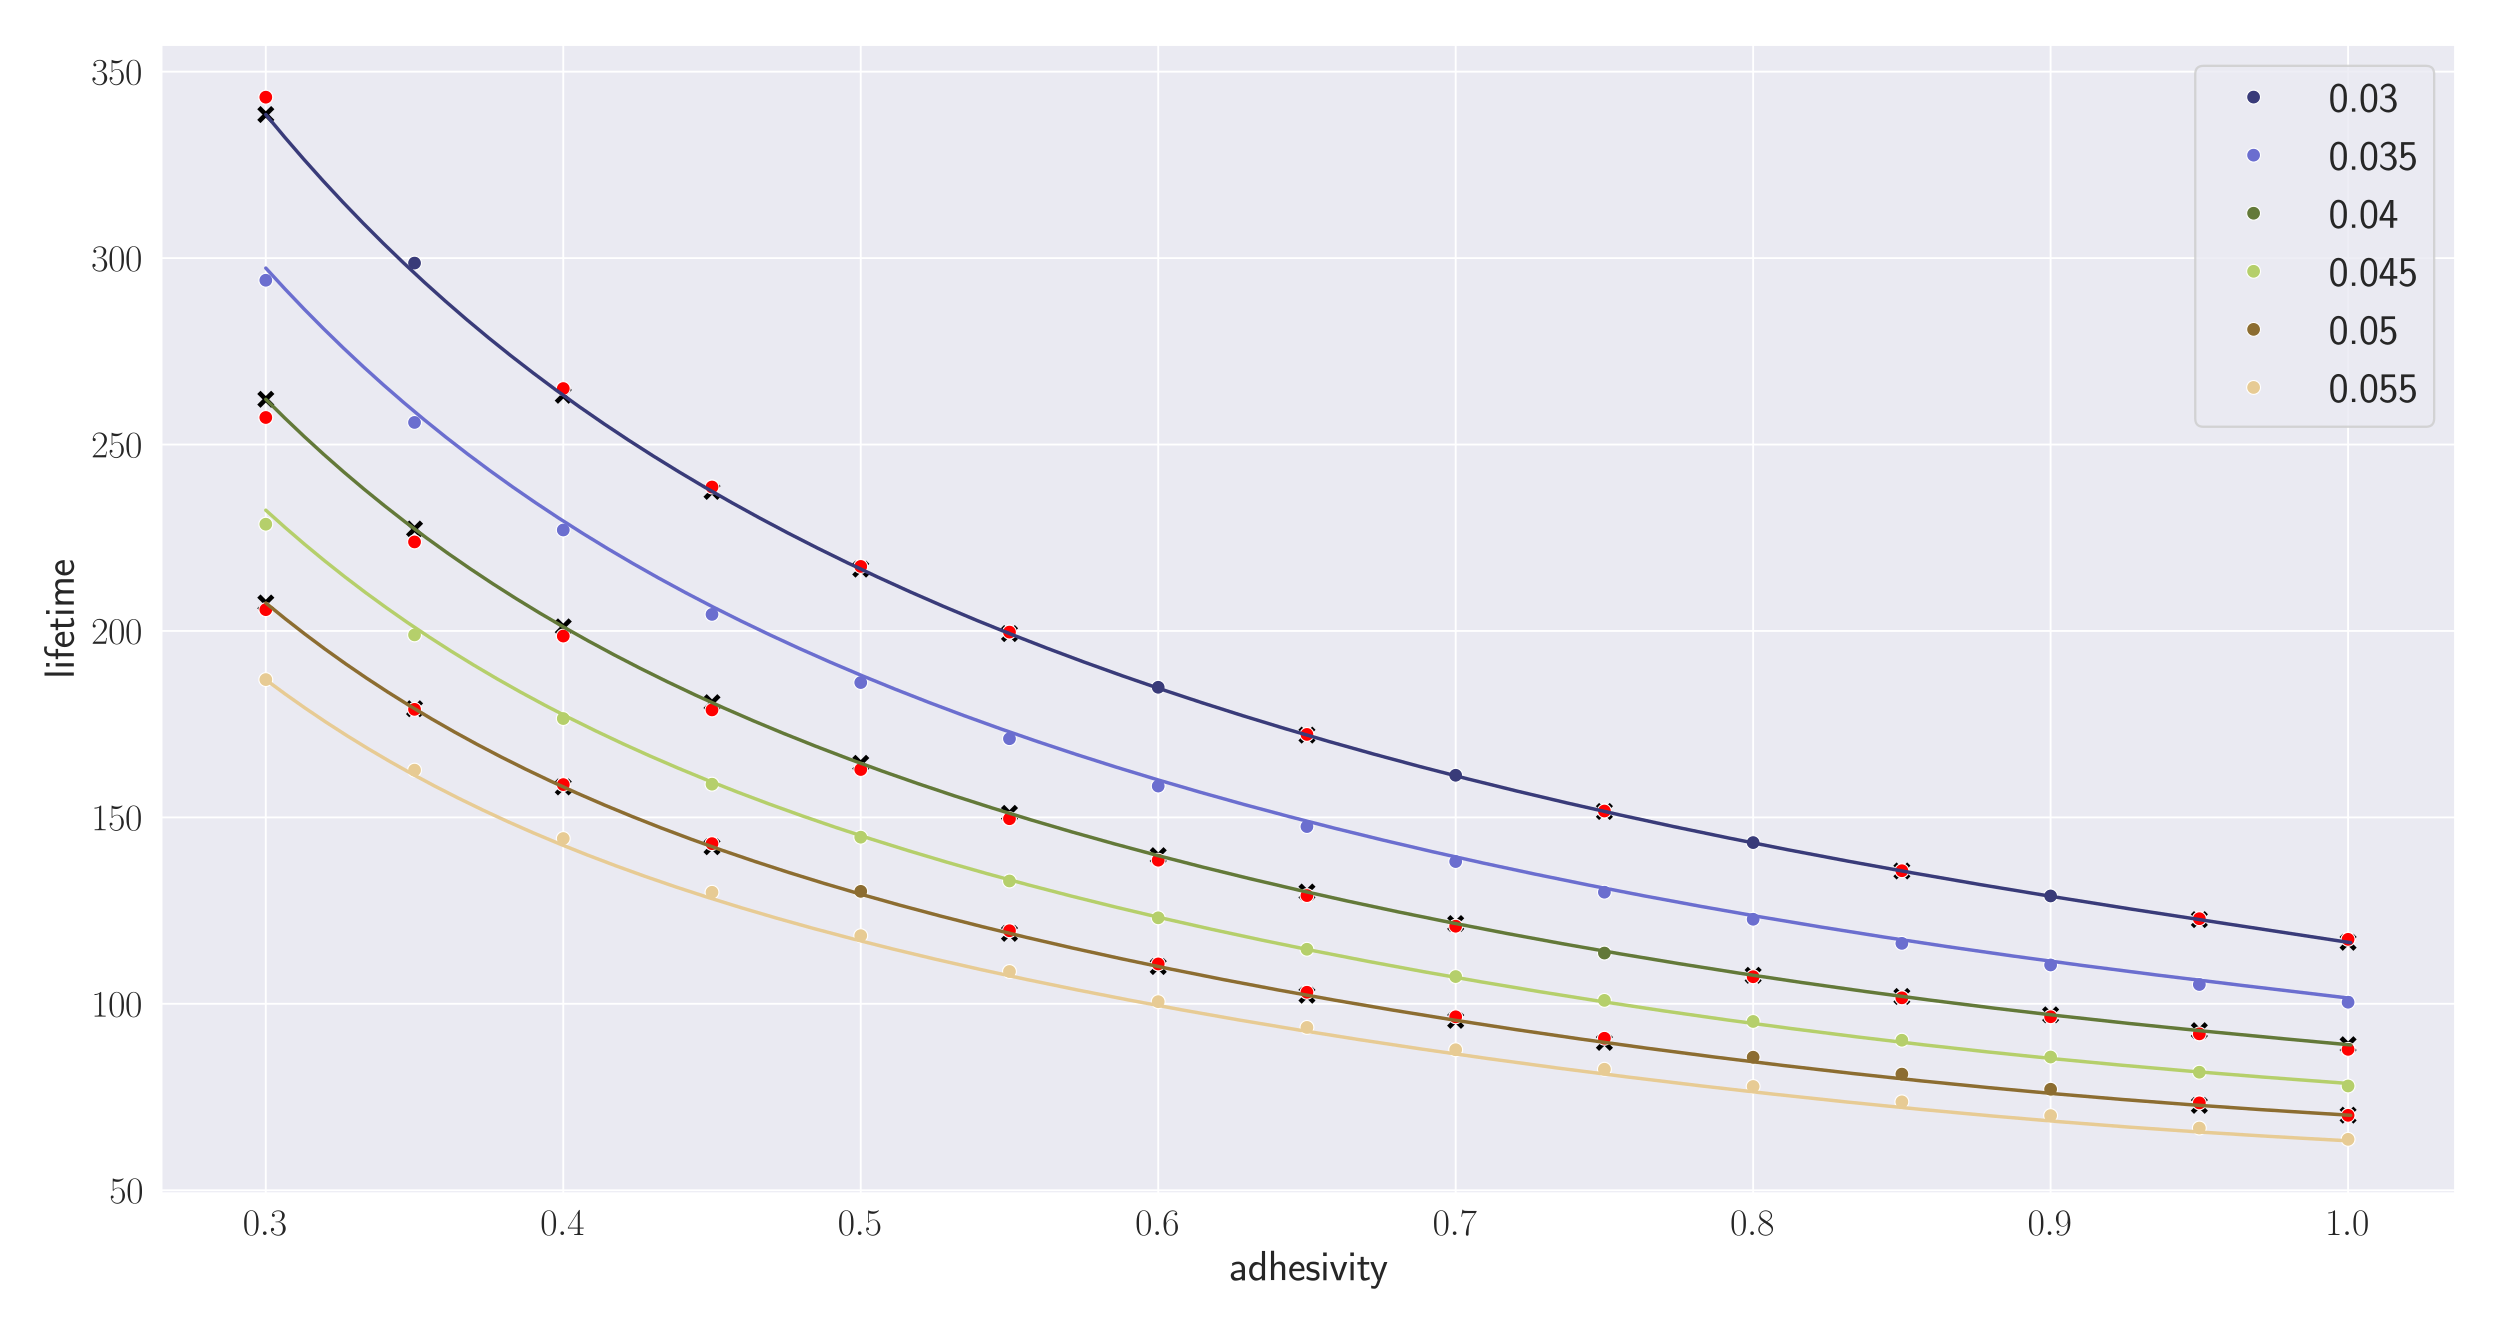 <?xml version="1.0" encoding="utf-8" standalone="no"?>
<!DOCTYPE svg PUBLIC "-//W3C//DTD SVG 1.1//EN"
  "http://www.w3.org/Graphics/SVG/1.1/DTD/svg11.dtd">
<svg xmlns:xlink="http://www.w3.org/1999/xlink" width="1080pt" height="576pt" viewBox="0 0 1080 576" xmlns="http://www.w3.org/2000/svg" version="1.1">
 <defs>
  <style type="text/css">*{stroke-linejoin: round; stroke-linecap: butt}</style>
 </defs>
 <g id="figure_1">
  <g id="patch_1">
   <path d="M 0 576 
L 1080 576 
L 1080 0 
L 0 0 
z
" style="fill: #ffffff"/>
  </g>
  <g id="axes_1">
   <g id="patch_2">
    <path d="M 69.793 515.45 
L 1060.56 515.45 
L 1060.56 19.44 
L 69.793 19.44 
z
" style="fill: #eaeaf2"/>
   </g>
   <g id="matplotlib.axis_1">
    <g id="xtick_1">
     <g id="line2d_1">
      <path d="M 114.828 515.45 
L 114.828 19.44 
" clip-path="url(#p0f9243c534)" style="fill: none; stroke: #ffffff; stroke-width: 0.8; stroke-linecap: round"/>
     </g>
     <g id="text_1">
      <!-- $\mathdefault{0.3}$ -->
      <g style="fill: #262626" transform="translate(104.856 533.519) scale(0.16 -0.16)">
       <defs>
        <path id="CMR17-30" d="M 2688 2025 
C 2688 2416 2682 3080 2413 3591 
C 2176 4039 1798 4198 1466 4198 
C 1158 4198 768 4058 525 3597 
C 269 3118 243 2524 243 2025 
C 243 1661 250 1106 448 619 
C 723 -39 1216 -128 1466 -128 
C 1760 -128 2208 -7 2470 600 
C 2662 1042 2688 1559 2688 2025 
z
M 1466 -26 
C 1056 -26 813 325 723 812 
C 653 1188 653 1738 653 2096 
C 653 2588 653 2997 736 3387 
C 858 3929 1216 4096 1466 4096 
C 1728 4096 2067 3923 2189 3400 
C 2272 3036 2278 2607 2278 2096 
C 2278 1680 2278 1169 2202 792 
C 2067 95 1690 -26 1466 -26 
z
" transform="scale(0.016)"/>
        <path id="CMMI12-3a" d="M 1178 307 
C 1178 492 1024 619 870 619 
C 685 619 557 466 557 313 
C 557 128 710 0 864 0 
C 1050 0 1178 153 1178 307 
z
" transform="scale(0.016)"/>
        <path id="CMR17-33" d="M 1414 2157 
C 1984 2157 2234 1662 2234 1090 
C 2234 320 1824 25 1453 25 
C 1114 25 563 194 390 693 
C 422 680 454 680 486 680 
C 640 680 755 782 755 948 
C 755 1133 614 1216 486 1216 
C 378 1216 211 1165 211 926 
C 211 335 787 -128 1466 -128 
C 2176 -128 2720 430 2720 1085 
C 2720 1707 2208 2157 1600 2227 
C 2086 2328 2554 2756 2554 3329 
C 2554 3820 2048 4179 1472 4179 
C 890 4179 378 3829 378 3329 
C 378 3110 544 3072 627 3072 
C 762 3072 877 3155 877 3321 
C 877 3486 762 3569 627 3569 
C 602 3569 570 3569 544 3557 
C 730 3959 1235 4032 1459 4032 
C 1683 4032 2106 3925 2106 3320 
C 2106 3143 2080 2828 1862 2550 
C 1670 2304 1453 2304 1242 2284 
C 1210 2284 1062 2269 1037 2269 
C 992 2263 966 2257 966 2208 
C 966 2163 973 2157 1101 2157 
L 1414 2157 
z
" transform="scale(0.016)"/>
       </defs>
       <use xlink:href="#CMR17-30" transform="scale(0.996)"/>
       <use xlink:href="#CMMI12-3a" transform="translate(45.69 0) scale(0.996)"/>
       <use xlink:href="#CMR17-33" transform="translate(72.788 0) scale(0.996)"/>
      </g>
     </g>
    </g>
    <g id="xtick_2">
     <g id="line2d_2">
      <path d="M 243.334 515.45 
L 243.334 19.44 
" clip-path="url(#p0f9243c534)" style="fill: none; stroke: #ffffff; stroke-width: 0.8; stroke-linecap: round"/>
     </g>
     <g id="text_2">
      <!-- $\mathdefault{0.4}$ -->
      <g style="fill: #262626" transform="translate(233.362 533.519) scale(0.16 -0.16)">
       <defs>
        <path id="CMR17-34" d="M 2150 4122 
C 2150 4256 2144 4256 2029 4256 
L 128 1254 
L 128 1088 
L 1779 1088 
L 1779 457 
C 1779 224 1766 160 1318 160 
L 1197 160 
L 1197 0 
C 1402 0 1747 0 1965 0 
C 2182 0 2528 0 2733 0 
L 2733 160 
L 2611 160 
C 2163 160 2150 224 2150 457 
L 2150 1088 
L 2803 1088 
L 2803 1254 
L 2150 1254 
L 2150 4122 
z
M 1798 3703 
L 1798 1254 
L 256 1254 
L 1798 3703 
z
" transform="scale(0.016)"/>
       </defs>
       <use xlink:href="#CMR17-30" transform="scale(0.996)"/>
       <use xlink:href="#CMMI12-3a" transform="translate(45.69 0) scale(0.996)"/>
       <use xlink:href="#CMR17-34" transform="translate(72.788 0) scale(0.996)"/>
      </g>
     </g>
    </g>
    <g id="xtick_3">
     <g id="line2d_3">
      <path d="M 371.84 515.45 
L 371.84 19.44 
" clip-path="url(#p0f9243c534)" style="fill: none; stroke: #ffffff; stroke-width: 0.8; stroke-linecap: round"/>
     </g>
     <g id="text_3">
      <!-- $\mathdefault{0.5}$ -->
      <g style="fill: #262626" transform="translate(361.868 533.519) scale(0.16 -0.16)">
       <defs>
        <path id="CMR17-35" d="M 730 3692 
C 794 3666 1056 3584 1325 3584 
C 1920 3584 2246 3911 2432 4100 
C 2432 4157 2432 4192 2394 4192 
C 2387 4192 2374 4192 2323 4163 
C 2099 4058 1837 3973 1517 3973 
C 1325 3973 1037 3999 723 4139 
C 653 4171 640 4171 634 4171 
C 602 4171 595 4164 595 4037 
L 595 2203 
C 595 2089 595 2057 659 2057 
C 691 2057 704 2070 736 2114 
C 941 2401 1222 2522 1542 2522 
C 1766 2522 2246 2382 2246 1289 
C 2246 1085 2246 715 2054 421 
C 1894 159 1645 25 1370 25 
C 947 25 518 320 403 814 
C 429 807 480 795 506 795 
C 589 795 749 840 749 1038 
C 749 1210 627 1280 506 1280 
C 358 1280 262 1190 262 1011 
C 262 454 704 -128 1382 -128 
C 2042 -128 2669 440 2669 1264 
C 2669 2030 2170 2624 1549 2624 
C 1222 2624 947 2503 730 2274 
L 730 3692 
z
" transform="scale(0.016)"/>
       </defs>
       <use xlink:href="#CMR17-30" transform="scale(0.996)"/>
       <use xlink:href="#CMMI12-3a" transform="translate(45.69 0) scale(0.996)"/>
       <use xlink:href="#CMR17-35" transform="translate(72.788 0) scale(0.996)"/>
      </g>
     </g>
    </g>
    <g id="xtick_4">
     <g id="line2d_4">
      <path d="M 500.345 515.45 
L 500.345 19.44 
" clip-path="url(#p0f9243c534)" style="fill: none; stroke: #ffffff; stroke-width: 0.8; stroke-linecap: round"/>
     </g>
     <g id="text_4">
      <!-- $\mathdefault{0.6}$ -->
      <g style="fill: #262626" transform="translate(490.374 533.519) scale(0.16 -0.16)">
       <defs>
        <path id="CMR17-36" d="M 678 2176 
C 678 3690 1395 4032 1811 4032 
C 1946 4032 2272 4009 2400 3776 
C 2298 3776 2106 3776 2106 3553 
C 2106 3381 2246 3323 2336 3323 
C 2394 3323 2566 3348 2566 3560 
C 2566 3954 2246 4179 1805 4179 
C 1043 4179 243 3390 243 1984 
C 243 253 966 -128 1478 -128 
C 2099 -128 2688 427 2688 1283 
C 2688 2081 2170 2662 1517 2662 
C 1126 2662 838 2407 678 1960 
L 678 2176 
z
M 1478 25 
C 691 25 691 1200 691 1436 
C 691 1896 909 2560 1504 2560 
C 1613 2560 1926 2560 2138 2120 
C 2253 1870 2253 1609 2253 1289 
C 2253 944 2253 690 2118 434 
C 1978 171 1773 25 1478 25 
z
" transform="scale(0.016)"/>
       </defs>
       <use xlink:href="#CMR17-30" transform="scale(0.996)"/>
       <use xlink:href="#CMMI12-3a" transform="translate(45.69 0) scale(0.996)"/>
       <use xlink:href="#CMR17-36" transform="translate(72.788 0) scale(0.996)"/>
      </g>
     </g>
    </g>
    <g id="xtick_5">
     <g id="line2d_5">
      <path d="M 628.851 515.45 
L 628.851 19.44 
" clip-path="url(#p0f9243c534)" style="fill: none; stroke: #ffffff; stroke-width: 0.8; stroke-linecap: round"/>
     </g>
     <g id="text_5">
      <!-- $\mathdefault{0.7}$ -->
      <g style="fill: #262626" transform="translate(618.88 533.519) scale(0.16 -0.16)">
       <defs>
        <path id="CMR17-37" d="M 2886 3941 
L 2886 4081 
L 1382 4081 
C 634 4081 621 4165 595 4288 
L 480 4288 
L 294 3094 
L 410 3094 
C 429 3215 474 3540 550 3661 
C 589 3712 1062 3712 1171 3712 
L 2579 3712 
L 1869 2661 
C 1395 1954 1069 999 1069 165 
C 1069 89 1069 -128 1299 -128 
C 1530 -128 1530 89 1530 171 
L 1530 465 
C 1530 1508 1709 2196 2003 2636 
L 2886 3941 
z
" transform="scale(0.016)"/>
       </defs>
       <use xlink:href="#CMR17-30" transform="scale(0.996)"/>
       <use xlink:href="#CMMI12-3a" transform="translate(45.69 0) scale(0.996)"/>
       <use xlink:href="#CMR17-37" transform="translate(72.788 0) scale(0.996)"/>
      </g>
     </g>
    </g>
    <g id="xtick_6">
     <g id="line2d_6">
      <path d="M 757.357 515.45 
L 757.357 19.44 
" clip-path="url(#p0f9243c534)" style="fill: none; stroke: #ffffff; stroke-width: 0.8; stroke-linecap: round"/>
     </g>
     <g id="text_6">
      <!-- $\mathdefault{0.8}$ -->
      <g style="fill: #262626" transform="translate(747.385 533.519) scale(0.16 -0.16)">
       <defs>
        <path id="CMR17-38" d="M 1741 2264 
C 2144 2467 2554 2773 2554 3263 
C 2554 3841 1990 4179 1472 4179 
C 890 4179 378 3759 378 3180 
C 378 3021 416 2747 666 2505 
C 730 2442 998 2251 1171 2130 
C 883 1983 211 1634 211 934 
C 211 279 838 -128 1459 -128 
C 2144 -128 2720 362 2720 1010 
C 2720 1590 2330 1857 2074 2029 
L 1741 2264 
z
M 902 2822 
C 851 2854 595 3051 595 3351 
C 595 3739 998 4032 1459 4032 
C 1965 4032 2336 3676 2336 3262 
C 2336 2669 1670 2331 1638 2331 
C 1632 2331 1626 2331 1574 2370 
L 902 2822 
z
M 2080 1519 
C 2176 1449 2483 1240 2483 851 
C 2483 381 2010 25 1472 25 
C 890 25 448 438 448 940 
C 448 1443 838 1862 1280 2060 
L 2080 1519 
z
" transform="scale(0.016)"/>
       </defs>
       <use xlink:href="#CMR17-30" transform="scale(0.996)"/>
       <use xlink:href="#CMMI12-3a" transform="translate(45.69 0) scale(0.996)"/>
       <use xlink:href="#CMR17-38" transform="translate(72.788 0) scale(0.996)"/>
      </g>
     </g>
    </g>
    <g id="xtick_7">
     <g id="line2d_7">
      <path d="M 885.863 515.45 
L 885.863 19.44 
" clip-path="url(#p0f9243c534)" style="fill: none; stroke: #ffffff; stroke-width: 0.8; stroke-linecap: round"/>
     </g>
     <g id="text_7">
      <!-- $\mathdefault{0.9}$ -->
      <g style="fill: #262626" transform="translate(875.891 533.519) scale(0.16 -0.16)">
       <defs>
        <path id="CMR17-39" d="M 2253 1864 
C 2253 464 1670 31 1190 31 
C 1043 31 685 31 538 294 
C 704 268 826 357 826 518 
C 826 692 685 749 595 749 
C 538 749 365 723 365 506 
C 365 71 742 -128 1203 -128 
C 1939 -128 2688 674 2688 2073 
C 2688 3817 1971 4179 1485 4179 
C 851 4179 243 3628 243 2778 
C 243 1991 762 1408 1414 1408 
C 1952 1408 2189 1903 2253 2112 
L 2253 1864 
z
M 1427 1510 
C 1254 1510 1011 1542 813 1922 
C 678 2169 678 2461 678 2771 
C 678 3146 678 3405 858 3684 
C 947 3817 1114 4032 1485 4032 
C 2240 4032 2240 2885 2240 2632 
C 2240 2182 2035 1510 1427 1510 
z
" transform="scale(0.016)"/>
       </defs>
       <use xlink:href="#CMR17-30" transform="scale(0.996)"/>
       <use xlink:href="#CMMI12-3a" transform="translate(45.69 0) scale(0.996)"/>
       <use xlink:href="#CMR17-39" transform="translate(72.788 0) scale(0.996)"/>
      </g>
     </g>
    </g>
    <g id="xtick_8">
     <g id="line2d_8">
      <path d="M 1014.369 515.45 
L 1014.369 19.44 
" clip-path="url(#p0f9243c534)" style="fill: none; stroke: #ffffff; stroke-width: 0.8; stroke-linecap: round"/>
     </g>
     <g id="text_8">
      <!-- $\mathdefault{1.0}$ -->
      <g style="fill: #262626" transform="translate(1004.397 533.519) scale(0.16 -0.16)">
       <defs>
        <path id="CMR17-31" d="M 1702 4058 
C 1702 4192 1696 4192 1606 4192 
C 1357 3916 979 3827 621 3827 
C 602 3827 570 3827 563 3808 
C 557 3795 557 3782 557 3648 
C 755 3648 1088 3686 1344 3839 
L 1344 461 
C 1344 236 1331 160 781 160 
L 589 160 
L 589 0 
C 896 0 1216 0 1523 0 
C 1830 0 2150 0 2458 0 
L 2458 160 
L 2266 160 
C 1715 160 1702 230 1702 458 
L 1702 4058 
z
" transform="scale(0.016)"/>
       </defs>
       <use xlink:href="#CMR17-31" transform="scale(0.996)"/>
       <use xlink:href="#CMMI12-3a" transform="translate(45.69 0) scale(0.996)"/>
       <use xlink:href="#CMR17-30" transform="translate(72.788 0) scale(0.996)"/>
      </g>
     </g>
    </g>
    <g id="text_9">
     <!-- adhesivity -->
     <g style="fill: #262626" transform="translate(530.934 553.072) scale(0.18 -0.18)">
      <defs>
       <path id="CMSS17-61" d="M 2406 1791 
C 2406 2392 1978 2808 1402 2808 
C 1120 2808 813 2757 461 2553 
L 499 2135 
C 659 2248 934 2432 1395 2432 
C 1722 2432 1920 2180 1920 1782 
L 1920 1536 
C 896 1536 256 1238 256 726 
C 256 461 416 -64 947 -64 
C 1043 -64 1562 -64 1933 217 
L 1933 -19 
L 2406 -19 
L 2406 1791 
z
M 1920 816 
C 1920 701 1920 548 1728 434 
C 1562 325 1350 325 1261 325 
C 941 325 723 511 723 744 
C 723 1211 1722 1211 1920 1211 
L 1920 816 
z
" transform="scale(0.016)"/>
       <path id="CMSS17-64" d="M 2611 4416 
L 2138 4416 
L 2138 2438 
C 1939 2603 1613 2756 1254 2756 
C 672 2756 211 2131 211 1347 
C 211 562 666 -64 1235 -64 
C 1677 -64 1971 172 2125 306 
L 2125 -13 
L 2611 -13 
L 2611 4416 
z
M 2125 836 
C 2125 747 2125 653 1926 482 
C 1798 375 1645 325 1498 325 
C 1152 325 698 576 698 1340 
C 698 2134 1210 2368 1562 2368 
C 1798 2368 1990 2254 2125 2065 
L 2125 836 
z
" transform="scale(0.016)"/>
       <path id="CMSS17-68" d="M 2618 1891 
C 2618 2292 2522 2820 1798 2820 
C 1395 2820 1133 2623 947 2407 
L 947 4448 
L 474 4448 
L 474 32 
L 960 32 
L 960 1573 
C 960 1973 1114 2432 1549 2432 
C 2112 2432 2131 2056 2131 1839 
L 2131 32 
L 2618 32 
L 2618 1891 
z
" transform="scale(0.016)"/>
       <path id="CMSS17-65" d="M 2502 1377 
C 2502 1590 2490 2003 2285 2345 
C 2061 2713 1696 2816 1421 2816 
C 755 2816 192 2188 192 1375 
C 192 582 774 -64 1510 -64 
C 1798 -64 2150 19 2470 248 
C 2470 274 2458 414 2451 420 
C 2451 433 2432 630 2432 656 
C 2125 407 1773 325 1517 325 
C 1107 325 666 667 646 1377 
L 2502 1377 
z
M 698 1728 
C 781 2084 1062 2421 1421 2421 
C 1517 2421 1965 2421 2080 1728 
L 698 1728 
z
" transform="scale(0.016)"/>
       <path id="CMSS17-73" d="M 2061 2627 
C 1683 2807 1389 2807 1197 2807 
C 742 2807 198 2648 198 2003 
C 198 1359 902 1218 1094 1179 
C 1389 1122 1715 1058 1715 740 
C 1715 337 1254 337 1171 337 
C 915 337 563 407 243 638 
L 166 210 
C 531 0 883 -64 1178 -64 
C 1965 -64 2163 416 2163 781 
C 2163 1094 1984 1305 1862 1401 
C 1651 1568 1574 1587 1050 1696 
C 960 1709 646 1779 646 2066 
C 646 2432 1050 2432 1139 2432 
C 1555 2432 1811 2303 1984 2208 
L 2061 2627 
z
" transform="scale(0.016)"/>
       <path id="CMSS17-69" d="M 979 4183 
L 442 4183 
L 442 3648 
L 979 3648 
L 979 4183 
z
M 947 2739 
L 474 2739 
L 474 0 
L 947 0 
L 947 2739 
z
" transform="scale(0.016)"/>
       <path id="CMSS17-76" d="M 2675 2752 
L 2176 2752 
L 1747 1556 
C 1613 1165 1421 627 1389 352 
L 1382 352 
C 1370 468 1318 634 1286 749 
C 1248 890 1197 1056 1158 1172 
L 595 2752 
L 83 2752 
L 1094 0 
L 1664 0 
L 2675 2752 
z
" transform="scale(0.016)"/>
       <path id="CMSS17-74" d="M 1069 2368 
L 1901 2368 
L 1901 2737 
L 1069 2737 
L 1069 3520 
L 614 3520 
L 614 2737 
L 109 2737 
L 109 2368 
L 602 2368 
L 602 749 
C 602 384 685 -64 1107 -64 
C 1427 -64 1722 25 2003 172 
L 1901 548 
C 1747 414 1562 337 1363 337 
C 1082 337 1069 696 1069 856 
L 1069 2368 
z
" transform="scale(0.016)"/>
       <path id="CMSS17-79" d="M 2675 2752 
L 2176 2752 
C 1632 1294 1446 702 1434 383 
L 1427 383 
C 1408 696 1126 1460 902 2007 
L 602 2752 
L 83 2752 
L 1216 13 
C 1146 -178 1043 -465 1011 -529 
C 870 -885 774 -885 672 -885 
C 646 -885 442 -885 211 -809 
L 250 -1229 
C 410 -1261 570 -1280 685 -1280 
C 845 -1280 1165 -1280 1459 -497 
L 2675 2752 
z
" transform="scale(0.016)"/>
      </defs>
      <use xlink:href="#CMSS17-61" transform="scale(0.996)"/>
      <use xlink:href="#CMSS17-64" transform="translate(44.922 0) scale(0.996)"/>
      <use xlink:href="#CMSS17-68" transform="translate(93.127 0) scale(0.996)"/>
      <use xlink:href="#CMSS17-65" transform="translate(141.332 0) scale(0.996)"/>
      <use xlink:href="#CMSS17-73" transform="translate(182.971 0) scale(0.996)"/>
      <use xlink:href="#CMSS17-69" transform="translate(218.884 0) scale(0.996)"/>
      <use xlink:href="#CMSS17-76" transform="translate(241.065 0) scale(0.996)"/>
      <use xlink:href="#CMSS17-69" transform="translate(284.065 0) scale(0.996)"/>
      <use xlink:href="#CMSS17-74" transform="translate(306.246 0) scale(0.996)"/>
      <use xlink:href="#CMSS17-79" transform="translate(337.475 0) scale(0.996)"/>
     </g>
    </g>
   </g>
   <g id="matplotlib.axis_2">
    <g id="ytick_1">
     <g id="line2d_9">
      <path d="M 69.793 514.184 
L 1060.56 514.184 
" clip-path="url(#p0f9243c534)" style="fill: none; stroke: #ffffff; stroke-width: 0.8; stroke-linecap: round"/>
     </g>
     <g id="text_10">
      <!-- $\mathdefault{50}$ -->
      <g style="fill: #262626" transform="translate(47.185 519.718) scale(0.16 -0.16)">
       <use xlink:href="#CMR17-35" transform="scale(0.996)"/>
       <use xlink:href="#CMR17-30" transform="translate(45.69 0) scale(0.996)"/>
      </g>
     </g>
    </g>
    <g id="ytick_2">
     <g id="line2d_10">
      <path d="M 69.793 433.647 
L 1060.56 433.647 
" clip-path="url(#p0f9243c534)" style="fill: none; stroke: #ffffff; stroke-width: 0.8; stroke-linecap: round"/>
     </g>
     <g id="text_11">
      <!-- $\mathdefault{100}$ -->
      <g style="fill: #262626" transform="translate(39.381 439.182) scale(0.16 -0.16)">
       <use xlink:href="#CMR17-31" transform="scale(0.996)"/>
       <use xlink:href="#CMR17-30" transform="translate(45.69 0) scale(0.996)"/>
       <use xlink:href="#CMR17-30" transform="translate(91.381 0) scale(0.996)"/>
      </g>
     </g>
    </g>
    <g id="ytick_3">
     <g id="line2d_11">
      <path d="M 69.793 353.111 
L 1060.56 353.111 
" clip-path="url(#p0f9243c534)" style="fill: none; stroke: #ffffff; stroke-width: 0.8; stroke-linecap: round"/>
     </g>
     <g id="text_12">
      <!-- $\mathdefault{150}$ -->
      <g style="fill: #262626" transform="translate(39.381 358.646) scale(0.16 -0.16)">
       <use xlink:href="#CMR17-31" transform="scale(0.996)"/>
       <use xlink:href="#CMR17-35" transform="translate(45.69 0) scale(0.996)"/>
       <use xlink:href="#CMR17-30" transform="translate(91.381 0) scale(0.996)"/>
      </g>
     </g>
    </g>
    <g id="ytick_4">
     <g id="line2d_12">
      <path d="M 69.793 272.575 
L 1060.56 272.575 
" clip-path="url(#p0f9243c534)" style="fill: none; stroke: #ffffff; stroke-width: 0.8; stroke-linecap: round"/>
     </g>
     <g id="text_13">
      <!-- $\mathdefault{200}$ -->
      <g style="fill: #262626" transform="translate(39.381 278.11) scale(0.16 -0.16)">
       <defs>
        <path id="CMR17-32" d="M 2669 989 
L 2554 989 
C 2490 536 2438 459 2413 420 
C 2381 369 1920 369 1830 369 
L 602 369 
C 832 619 1280 1072 1824 1597 
C 2214 1967 2669 2402 2669 3035 
C 2669 3790 2067 4224 1395 4224 
C 691 4224 262 3604 262 3030 
C 262 2780 448 2748 525 2748 
C 589 2748 781 2787 781 3010 
C 781 3207 614 3264 525 3264 
C 486 3264 448 3258 422 3245 
C 544 3790 915 4058 1306 4058 
C 1862 4058 2227 3617 2227 3035 
C 2227 2479 1901 2000 1536 1584 
L 262 146 
L 262 0 
L 2515 0 
L 2669 989 
z
" transform="scale(0.016)"/>
       </defs>
       <use xlink:href="#CMR17-32" transform="scale(0.996)"/>
       <use xlink:href="#CMR17-30" transform="translate(45.69 0) scale(0.996)"/>
       <use xlink:href="#CMR17-30" transform="translate(91.381 0) scale(0.996)"/>
      </g>
     </g>
    </g>
    <g id="ytick_5">
     <g id="line2d_13">
      <path d="M 69.793 192.038 
L 1060.56 192.038 
" clip-path="url(#p0f9243c534)" style="fill: none; stroke: #ffffff; stroke-width: 0.8; stroke-linecap: round"/>
     </g>
     <g id="text_14">
      <!-- $\mathdefault{250}$ -->
      <g style="fill: #262626" transform="translate(39.381 197.573) scale(0.16 -0.16)">
       <use xlink:href="#CMR17-32" transform="scale(0.996)"/>
       <use xlink:href="#CMR17-35" transform="translate(45.69 0) scale(0.996)"/>
       <use xlink:href="#CMR17-30" transform="translate(91.381 0) scale(0.996)"/>
      </g>
     </g>
    </g>
    <g id="ytick_6">
     <g id="line2d_14">
      <path d="M 69.793 111.502 
L 1060.56 111.502 
" clip-path="url(#p0f9243c534)" style="fill: none; stroke: #ffffff; stroke-width: 0.8; stroke-linecap: round"/>
     </g>
     <g id="text_15">
      <!-- $\mathdefault{300}$ -->
      <g style="fill: #262626" transform="translate(39.381 117.037) scale(0.16 -0.16)">
       <use xlink:href="#CMR17-33" transform="scale(0.996)"/>
       <use xlink:href="#CMR17-30" transform="translate(45.69 0) scale(0.996)"/>
       <use xlink:href="#CMR17-30" transform="translate(91.381 0) scale(0.996)"/>
      </g>
     </g>
    </g>
    <g id="ytick_7">
     <g id="line2d_15">
      <path d="M 69.793 30.966 
L 1060.56 30.966 
" clip-path="url(#p0f9243c534)" style="fill: none; stroke: #ffffff; stroke-width: 0.8; stroke-linecap: round"/>
     </g>
     <g id="text_16">
      <!-- $\mathdefault{350}$ -->
      <g style="fill: #262626" transform="translate(39.381 36.501) scale(0.16 -0.16)">
       <use xlink:href="#CMR17-33" transform="scale(0.996)"/>
       <use xlink:href="#CMR17-35" transform="translate(45.69 0) scale(0.996)"/>
       <use xlink:href="#CMR17-30" transform="translate(91.381 0) scale(0.996)"/>
      </g>
     </g>
    </g>
    <g id="text_17">
     <!-- lifetime -->
     <g style="fill: #262626" transform="translate(31.893 293.23) rotate(-90) scale(0.18 -0.18)">
      <defs>
       <path id="CMSS17-6c" d="M 947 4416 
L 474 4416 
L 474 0 
L 947 0 
L 947 4416 
z
" transform="scale(0.016)"/>
       <path id="CMSS17-66" d="M 1075 2368 
L 1722 2368 
L 1722 2737 
L 1062 2737 
L 1062 3559 
C 1062 4014 1408 4092 1606 4092 
C 1670 4092 1850 4092 2080 4009 
L 2080 4429 
C 1933 4461 1754 4480 1613 4480 
C 1018 4480 602 3993 602 3359 
L 602 2737 
L 160 2737 
L 160 2368 
L 602 2368 
L 602 0 
L 1075 0 
L 1075 2368 
z
" transform="scale(0.016)"/>
       <path id="CMSS17-6d" d="M 4288 1877 
C 4288 2308 4179 2816 3462 2816 
C 2982 2816 2694 2516 2566 2331 
C 2451 2670 2182 2816 1798 2816 
C 1363 2816 1088 2568 941 2389 
L 941 2758 
L 474 2758 
L 474 0 
L 960 0 
L 960 1559 
C 960 1939 1101 2428 1555 2428 
C 2138 2428 2138 2016 2138 1829 
L 2138 0 
L 2624 0 
L 2624 1559 
C 2624 1939 2765 2428 3219 2428 
C 3802 2428 3802 2016 3802 1829 
L 3802 0 
L 4288 0 
L 4288 1877 
z
" transform="scale(0.016)"/>
      </defs>
      <use xlink:href="#CMSS17-6c" transform="scale(0.996)"/>
      <use xlink:href="#CMSS17-69" transform="translate(22.181 0) scale(0.996)"/>
      <use xlink:href="#CMSS17-66" transform="translate(44.361 0) scale(0.996)"/>
      <use xlink:href="#CMSS17-65" transform="translate(72.988 0) scale(0.996)"/>
      <use xlink:href="#CMSS17-74" transform="translate(114.627 0) scale(0.996)"/>
      <use xlink:href="#CMSS17-69" transform="translate(148.458 0) scale(0.996)"/>
      <use xlink:href="#CMSS17-6d" transform="translate(170.639 0) scale(0.996)"/>
      <use xlink:href="#CMSS17-65" transform="translate(244.868 0) scale(0.996)"/>
     </g>
    </g>
   </g>
   <g id="PathCollection_1">
    <defs>
     <path id="C0_0_86373a8f7c" d="M 0 3 
C 0.796 3 1.559 2.684 2.121 2.121 
C 2.684 1.559 3 0.796 3 -0 
C 3 -0.796 2.684 -1.559 2.121 -2.121 
C 1.559 -2.684 0.796 -3 0 -3 
C -0.796 -3 -1.559 -2.684 -2.121 -2.121 
C -2.684 -1.559 -3 -0.796 -3 0 
C -3 0.796 -2.684 1.559 -2.121 2.121 
C -1.559 2.684 -0.796 3 0 3 
z
"/>
    </defs>
    <g clip-path="url(#p0f9243c534)">
     <use xlink:href="#C0_0_86373a8f7c" x="179.081" y="234.114" style="fill: #637939; stroke: #ffffff; stroke-width: 0.48"/>
    </g>
    <g clip-path="url(#p0f9243c534)">
     <use xlink:href="#C0_0_86373a8f7c" x="179.081" y="306.442" style="fill: #8c6d31; stroke: #ffffff; stroke-width: 0.48"/>
    </g>
    <g clip-path="url(#p0f9243c534)">
     <use xlink:href="#C0_0_86373a8f7c" x="693.104" y="448.535" style="fill: #8c6d31; stroke: #ffffff; stroke-width: 0.48"/>
    </g>
    <g clip-path="url(#p0f9243c534)">
     <use xlink:href="#C0_0_86373a8f7c" x="693.104" y="411.722" style="fill: #637939; stroke: #ffffff; stroke-width: 0.48"/>
    </g>
    <g clip-path="url(#p0f9243c534)">
     <use xlink:href="#C0_0_86373a8f7c" x="179.081" y="113.649" style="fill: #393b79; stroke: #ffffff; stroke-width: 0.48"/>
    </g>
    <g clip-path="url(#p0f9243c534)">
     <use xlink:href="#C0_0_86373a8f7c" x="693.104" y="350.363" style="fill: #393b79; stroke: #ffffff; stroke-width: 0.48"/>
    </g>
    <g clip-path="url(#p0f9243c534)">
     <use xlink:href="#C0_0_86373a8f7c" x="821.61" y="431.066" style="fill: #637939; stroke: #ffffff; stroke-width: 0.48"/>
    </g>
    <g clip-path="url(#p0f9243c534)">
     <use xlink:href="#C0_0_86373a8f7c" x="307.587" y="210.386" style="fill: #393b79; stroke: #ffffff; stroke-width: 0.48"/>
    </g>
    <g clip-path="url(#p0f9243c534)">
     <use xlink:href="#C0_0_86373a8f7c" x="821.61" y="464.01" style="fill: #8c6d31; stroke: #ffffff; stroke-width: 0.48"/>
    </g>
    <g clip-path="url(#p0f9243c534)">
     <use xlink:href="#C0_0_86373a8f7c" x="307.587" y="306.684" style="fill: #637939; stroke: #ffffff; stroke-width: 0.48"/>
    </g>
    <g clip-path="url(#p0f9243c534)">
     <use xlink:href="#C0_0_86373a8f7c" x="821.61" y="376.152" style="fill: #393b79; stroke: #ffffff; stroke-width: 0.48"/>
    </g>
    <g clip-path="url(#p0f9243c534)">
     <use xlink:href="#C0_0_86373a8f7c" x="307.587" y="364.452" style="fill: #8c6d31; stroke: #ffffff; stroke-width: 0.48"/>
    </g>
    <g clip-path="url(#p0f9243c534)">
     <use xlink:href="#C0_0_86373a8f7c" x="564.598" y="317.274" style="fill: #393b79; stroke: #ffffff; stroke-width: 0.48"/>
    </g>
    <g clip-path="url(#p0f9243c534)">
     <use xlink:href="#C0_0_86373a8f7c" x="564.598" y="386.89" style="fill: #637939; stroke: #ffffff; stroke-width: 0.48"/>
    </g>
    <g clip-path="url(#p0f9243c534)">
     <use xlink:href="#C0_0_86373a8f7c" x="564.598" y="428.654" style="fill: #8c6d31; stroke: #ffffff; stroke-width: 0.48"/>
    </g>
    <g clip-path="url(#p0f9243c534)">
     <use xlink:href="#C0_0_86373a8f7c" x="436.093" y="402.08" style="fill: #8c6d31; stroke: #ffffff; stroke-width: 0.48"/>
    </g>
    <g clip-path="url(#p0f9243c534)">
     <use xlink:href="#C0_0_86373a8f7c" x="436.093" y="353.686" style="fill: #637939; stroke: #ffffff; stroke-width: 0.48"/>
    </g>
    <g clip-path="url(#p0f9243c534)">
     <use xlink:href="#C0_0_86373a8f7c" x="950.116" y="396.882" style="fill: #393b79; stroke: #ffffff; stroke-width: 0.48"/>
    </g>
    <g clip-path="url(#p0f9243c534)">
     <use xlink:href="#C0_0_86373a8f7c" x="950.116" y="476.455" style="fill: #8c6d31; stroke: #ffffff; stroke-width: 0.48"/>
    </g>
    <g clip-path="url(#p0f9243c534)">
     <use xlink:href="#C0_0_86373a8f7c" x="950.116" y="446.629" style="fill: #637939; stroke: #ffffff; stroke-width: 0.48"/>
    </g>
    <g clip-path="url(#p0f9243c534)">
     <use xlink:href="#C0_0_86373a8f7c" x="436.093" y="273.064" style="fill: #393b79; stroke: #ffffff; stroke-width: 0.48"/>
    </g>
    <g clip-path="url(#p0f9243c534)">
     <use xlink:href="#C0_0_86373a8f7c" x="371.84" y="332.422" style="fill: #637939; stroke: #ffffff; stroke-width: 0.48"/>
    </g>
    <g clip-path="url(#p0f9243c534)">
     <use xlink:href="#C0_0_86373a8f7c" x="371.84" y="385.069" style="fill: #8c6d31; stroke: #ffffff; stroke-width: 0.48"/>
    </g>
    <g clip-path="url(#p0f9243c534)">
     <use xlink:href="#C0_0_86373a8f7c" x="243.334" y="167.859" style="fill: #393b79; stroke: #ffffff; stroke-width: 0.48"/>
    </g>
    <g clip-path="url(#p0f9243c534)">
     <use xlink:href="#C0_0_86373a8f7c" x="371.84" y="244.696" style="fill: #393b79; stroke: #ffffff; stroke-width: 0.48"/>
    </g>
    <g clip-path="url(#p0f9243c534)">
     <use xlink:href="#C0_0_86373a8f7c" x="243.334" y="338.943" style="fill: #8c6d31; stroke: #ffffff; stroke-width: 0.48"/>
    </g>
    <g clip-path="url(#p0f9243c534)">
     <use xlink:href="#C0_0_86373a8f7c" x="243.334" y="274.773" style="fill: #637939; stroke: #ffffff; stroke-width: 0.48"/>
    </g>
    <g clip-path="url(#p0f9243c534)">
     <use xlink:href="#C0_0_86373a8f7c" x="500.345" y="416.423" style="fill: #8c6d31; stroke: #ffffff; stroke-width: 0.48"/>
    </g>
    <g clip-path="url(#p0f9243c534)">
     <use xlink:href="#C0_0_86373a8f7c" x="500.345" y="371.6" style="fill: #637939; stroke: #ffffff; stroke-width: 0.48"/>
    </g>
    <g clip-path="url(#p0f9243c534)">
     <use xlink:href="#C0_0_86373a8f7c" x="628.851" y="334.916" style="fill: #393b79; stroke: #ffffff; stroke-width: 0.48"/>
    </g>
    <g clip-path="url(#p0f9243c534)">
     <use xlink:href="#C0_0_86373a8f7c" x="500.345" y="296.909" style="fill: #393b79; stroke: #ffffff; stroke-width: 0.48"/>
    </g>
    <g clip-path="url(#p0f9243c534)">
     <use xlink:href="#C0_0_86373a8f7c" x="628.851" y="400.129" style="fill: #637939; stroke: #ffffff; stroke-width: 0.48"/>
    </g>
    <g clip-path="url(#p0f9243c534)">
     <use xlink:href="#C0_0_86373a8f7c" x="628.851" y="439.26" style="fill: #8c6d31; stroke: #ffffff; stroke-width: 0.48"/>
    </g>
    <g clip-path="url(#p0f9243c534)">
     <use xlink:href="#C0_0_86373a8f7c" x="885.863" y="387.053" style="fill: #393b79; stroke: #ffffff; stroke-width: 0.48"/>
    </g>
    <g clip-path="url(#p0f9243c534)">
     <use xlink:href="#C0_0_86373a8f7c" x="757.357" y="456.714" style="fill: #8c6d31; stroke: #ffffff; stroke-width: 0.48"/>
    </g>
    <g clip-path="url(#p0f9243c534)">
     <use xlink:href="#C0_0_86373a8f7c" x="114.828" y="263.363" style="fill: #8c6d31; stroke: #ffffff; stroke-width: 0.48"/>
    </g>
    <g clip-path="url(#p0f9243c534)">
     <use xlink:href="#C0_0_86373a8f7c" x="114.828" y="180.355" style="fill: #637939; stroke: #ffffff; stroke-width: 0.48"/>
    </g>
    <g clip-path="url(#p0f9243c534)">
     <use xlink:href="#C0_0_86373a8f7c" x="757.357" y="421.946" style="fill: #637939; stroke: #ffffff; stroke-width: 0.48"/>
    </g>
    <g clip-path="url(#p0f9243c534)">
     <use xlink:href="#C0_0_86373a8f7c" x="885.863" y="439.237" style="fill: #637939; stroke: #ffffff; stroke-width: 0.48"/>
    </g>
    <g clip-path="url(#p0f9243c534)">
     <use xlink:href="#C0_0_86373a8f7c" x="885.863" y="470.559" style="fill: #8c6d31; stroke: #ffffff; stroke-width: 0.48"/>
    </g>
    <g clip-path="url(#p0f9243c534)">
     <use xlink:href="#C0_0_86373a8f7c" x="757.357" y="363.996" style="fill: #393b79; stroke: #ffffff; stroke-width: 0.48"/>
    </g>
    <g clip-path="url(#p0f9243c534)">
     <use xlink:href="#C0_0_86373a8f7c" x="114.828" y="41.986" style="fill: #393b79; stroke: #ffffff; stroke-width: 0.48"/>
    </g>
    <g clip-path="url(#p0f9243c534)">
     <use xlink:href="#C0_0_86373a8f7c" x="1014.369" y="481.822" style="fill: #8c6d31; stroke: #ffffff; stroke-width: 0.48"/>
    </g>
    <g clip-path="url(#p0f9243c534)">
     <use xlink:href="#C0_0_86373a8f7c" x="1014.369" y="453.316" style="fill: #637939; stroke: #ffffff; stroke-width: 0.48"/>
    </g>
    <g clip-path="url(#p0f9243c534)">
     <use xlink:href="#C0_0_86373a8f7c" x="1014.369" y="405.801" style="fill: #393b79; stroke: #ffffff; stroke-width: 0.48"/>
    </g>
    <g clip-path="url(#p0f9243c534)">
     <use xlink:href="#C0_0_86373a8f7c" x="371.84" y="404.218" style="fill: #e7cb94; stroke: #ffffff; stroke-width: 0.48"/>
    </g>
    <g clip-path="url(#p0f9243c534)">
     <use xlink:href="#C0_0_86373a8f7c" x="757.357" y="397.122" style="fill: #6b6ecf; stroke: #ffffff; stroke-width: 0.48"/>
    </g>
    <g clip-path="url(#p0f9243c534)">
     <use xlink:href="#C0_0_86373a8f7c" x="885.863" y="481.944" style="fill: #e7cb94; stroke: #ffffff; stroke-width: 0.48"/>
    </g>
    <g clip-path="url(#p0f9243c534)">
     <use xlink:href="#C0_0_86373a8f7c" x="114.828" y="226.459" style="fill: #b5cf6b; stroke: #ffffff; stroke-width: 0.48"/>
    </g>
    <g clip-path="url(#p0f9243c534)">
     <use xlink:href="#C0_0_86373a8f7c" x="1014.369" y="492.196" style="fill: #e7cb94; stroke: #ffffff; stroke-width: 0.48"/>
    </g>
    <g clip-path="url(#p0f9243c534)">
     <use xlink:href="#C0_0_86373a8f7c" x="628.851" y="421.871" style="fill: #b5cf6b; stroke: #ffffff; stroke-width: 0.48"/>
    </g>
    <g clip-path="url(#p0f9243c534)">
     <use xlink:href="#C0_0_86373a8f7c" x="243.334" y="228.956" style="fill: #6b6ecf; stroke: #ffffff; stroke-width: 0.48"/>
    </g>
    <g clip-path="url(#p0f9243c534)">
     <use xlink:href="#C0_0_86373a8f7c" x="114.828" y="121.068" style="fill: #6b6ecf; stroke: #ffffff; stroke-width: 0.48"/>
    </g>
    <g clip-path="url(#p0f9243c534)">
     <use xlink:href="#C0_0_86373a8f7c" x="628.851" y="372.192" style="fill: #6b6ecf; stroke: #ffffff; stroke-width: 0.48"/>
    </g>
    <g clip-path="url(#p0f9243c534)">
     <use xlink:href="#C0_0_86373a8f7c" x="243.334" y="310.411" style="fill: #b5cf6b; stroke: #ffffff; stroke-width: 0.48"/>
    </g>
    <g clip-path="url(#p0f9243c534)">
     <use xlink:href="#C0_0_86373a8f7c" x="500.345" y="432.72" style="fill: #e7cb94; stroke: #ffffff; stroke-width: 0.48"/>
    </g>
    <g clip-path="url(#p0f9243c534)">
     <use xlink:href="#C0_0_86373a8f7c" x="757.357" y="441.271" style="fill: #b5cf6b; stroke: #ffffff; stroke-width: 0.48"/>
    </g>
    <g clip-path="url(#p0f9243c534)">
     <use xlink:href="#C0_0_86373a8f7c" x="757.357" y="469.363" style="fill: #e7cb94; stroke: #ffffff; stroke-width: 0.48"/>
    </g>
    <g clip-path="url(#p0f9243c534)">
     <use xlink:href="#C0_0_86373a8f7c" x="371.84" y="294.857" style="fill: #6b6ecf; stroke: #ffffff; stroke-width: 0.48"/>
    </g>
    <g clip-path="url(#p0f9243c534)">
     <use xlink:href="#C0_0_86373a8f7c" x="500.345" y="396.501" style="fill: #b5cf6b; stroke: #ffffff; stroke-width: 0.48"/>
    </g>
    <g clip-path="url(#p0f9243c534)">
     <use xlink:href="#C0_0_86373a8f7c" x="1014.369" y="432.955" style="fill: #6b6ecf; stroke: #ffffff; stroke-width: 0.48"/>
    </g>
    <g clip-path="url(#p0f9243c534)">
     <use xlink:href="#C0_0_86373a8f7c" x="243.334" y="362.25" style="fill: #e7cb94; stroke: #ffffff; stroke-width: 0.48"/>
    </g>
    <g clip-path="url(#p0f9243c534)">
     <use xlink:href="#C0_0_86373a8f7c" x="885.863" y="416.865" style="fill: #6b6ecf; stroke: #ffffff; stroke-width: 0.48"/>
    </g>
    <g clip-path="url(#p0f9243c534)">
     <use xlink:href="#C0_0_86373a8f7c" x="1014.369" y="469.144" style="fill: #b5cf6b; stroke: #ffffff; stroke-width: 0.48"/>
    </g>
    <g clip-path="url(#p0f9243c534)">
     <use xlink:href="#C0_0_86373a8f7c" x="628.851" y="453.488" style="fill: #e7cb94; stroke: #ffffff; stroke-width: 0.48"/>
    </g>
    <g clip-path="url(#p0f9243c534)">
     <use xlink:href="#C0_0_86373a8f7c" x="885.863" y="456.633" style="fill: #b5cf6b; stroke: #ffffff; stroke-width: 0.48"/>
    </g>
    <g clip-path="url(#p0f9243c534)">
     <use xlink:href="#C0_0_86373a8f7c" x="114.828" y="293.579" style="fill: #e7cb94; stroke: #ffffff; stroke-width: 0.48"/>
    </g>
    <g clip-path="url(#p0f9243c534)">
     <use xlink:href="#C0_0_86373a8f7c" x="371.84" y="361.665" style="fill: #b5cf6b; stroke: #ffffff; stroke-width: 0.48"/>
    </g>
    <g clip-path="url(#p0f9243c534)">
     <use xlink:href="#C0_0_86373a8f7c" x="500.345" y="339.58" style="fill: #6b6ecf; stroke: #ffffff; stroke-width: 0.48"/>
    </g>
    <g clip-path="url(#p0f9243c534)">
     <use xlink:href="#C0_0_86373a8f7c" x="950.116" y="463.192" style="fill: #b5cf6b; stroke: #ffffff; stroke-width: 0.48"/>
    </g>
    <g clip-path="url(#p0f9243c534)">
     <use xlink:href="#C0_0_86373a8f7c" x="821.61" y="449.377" style="fill: #b5cf6b; stroke: #ffffff; stroke-width: 0.48"/>
    </g>
    <g clip-path="url(#p0f9243c534)">
     <use xlink:href="#C0_0_86373a8f7c" x="179.081" y="182.493" style="fill: #6b6ecf; stroke: #ffffff; stroke-width: 0.48"/>
    </g>
    <g clip-path="url(#p0f9243c534)">
     <use xlink:href="#C0_0_86373a8f7c" x="564.598" y="357.073" style="fill: #6b6ecf; stroke: #ffffff; stroke-width: 0.48"/>
    </g>
    <g clip-path="url(#p0f9243c534)">
     <use xlink:href="#C0_0_86373a8f7c" x="693.104" y="385.428" style="fill: #6b6ecf; stroke: #ffffff; stroke-width: 0.48"/>
    </g>
    <g clip-path="url(#p0f9243c534)">
     <use xlink:href="#C0_0_86373a8f7c" x="436.093" y="319.119" style="fill: #6b6ecf; stroke: #ffffff; stroke-width: 0.48"/>
    </g>
    <g clip-path="url(#p0f9243c534)">
     <use xlink:href="#C0_0_86373a8f7c" x="307.587" y="265.421" style="fill: #6b6ecf; stroke: #ffffff; stroke-width: 0.48"/>
    </g>
    <g clip-path="url(#p0f9243c534)">
     <use xlink:href="#C0_0_86373a8f7c" x="564.598" y="410.092" style="fill: #b5cf6b; stroke: #ffffff; stroke-width: 0.48"/>
    </g>
    <g clip-path="url(#p0f9243c534)">
     <use xlink:href="#C0_0_86373a8f7c" x="693.104" y="432.165" style="fill: #b5cf6b; stroke: #ffffff; stroke-width: 0.48"/>
    </g>
    <g clip-path="url(#p0f9243c534)">
     <use xlink:href="#C0_0_86373a8f7c" x="436.093" y="380.585" style="fill: #b5cf6b; stroke: #ffffff; stroke-width: 0.48"/>
    </g>
    <g clip-path="url(#p0f9243c534)">
     <use xlink:href="#C0_0_86373a8f7c" x="307.587" y="338.77" style="fill: #b5cf6b; stroke: #ffffff; stroke-width: 0.48"/>
    </g>
    <g clip-path="url(#p0f9243c534)">
     <use xlink:href="#C0_0_86373a8f7c" x="950.116" y="425.3" style="fill: #6b6ecf; stroke: #ffffff; stroke-width: 0.48"/>
    </g>
    <g clip-path="url(#p0f9243c534)">
     <use xlink:href="#C0_0_86373a8f7c" x="821.61" y="407.536" style="fill: #6b6ecf; stroke: #ffffff; stroke-width: 0.48"/>
    </g>
    <g clip-path="url(#p0f9243c534)">
     <use xlink:href="#C0_0_86373a8f7c" x="179.081" y="274.273" style="fill: #b5cf6b; stroke: #ffffff; stroke-width: 0.48"/>
    </g>
    <g clip-path="url(#p0f9243c534)">
     <use xlink:href="#C0_0_86373a8f7c" x="179.081" y="332.703" style="fill: #e7cb94; stroke: #ffffff; stroke-width: 0.48"/>
    </g>
    <g clip-path="url(#p0f9243c534)">
     <use xlink:href="#C0_0_86373a8f7c" x="436.093" y="419.687" style="fill: #e7cb94; stroke: #ffffff; stroke-width: 0.48"/>
    </g>
    <g clip-path="url(#p0f9243c534)">
     <use xlink:href="#C0_0_86373a8f7c" x="307.587" y="385.473" style="fill: #e7cb94; stroke: #ffffff; stroke-width: 0.48"/>
    </g>
    <g clip-path="url(#p0f9243c534)">
     <use xlink:href="#C0_0_86373a8f7c" x="564.598" y="443.851" style="fill: #e7cb94; stroke: #ffffff; stroke-width: 0.48"/>
    </g>
    <g clip-path="url(#p0f9243c534)">
     <use xlink:href="#C0_0_86373a8f7c" x="693.104" y="461.911" style="fill: #e7cb94; stroke: #ffffff; stroke-width: 0.48"/>
    </g>
    <g clip-path="url(#p0f9243c534)">
     <use xlink:href="#C0_0_86373a8f7c" x="950.116" y="487.315" style="fill: #e7cb94; stroke: #ffffff; stroke-width: 0.48"/>
    </g>
    <g clip-path="url(#p0f9243c534)">
     <use xlink:href="#C0_0_86373a8f7c" x="821.61" y="476.001" style="fill: #e7cb94; stroke: #ffffff; stroke-width: 0.48"/>
    </g>
   </g>
   <g id="PathCollection_2">
    <defs>
     <path id="m9f96637ed9" d="M -3 3 
L 3 -3 
M -3 -3 
L 3 3 
" style="stroke: #000000; stroke-width: 2"/>
    </defs>
    <g clip-path="url(#p0f9243c534)">
     <use xlink:href="#m9f96637ed9" x="307.587" y="303.552" style="stroke: #000000; stroke-width: 2"/>
     <use xlink:href="#m9f96637ed9" x="179.081" y="228.535" style="stroke: #000000; stroke-width: 2"/>
     <use xlink:href="#m9f96637ed9" x="628.851" y="398.985" style="stroke: #000000; stroke-width: 2"/>
     <use xlink:href="#m9f96637ed9" x="564.598" y="317.572" style="stroke: #000000; stroke-width: 2"/>
     <use xlink:href="#m9f96637ed9" x="950.116" y="397.275" style="stroke: #000000; stroke-width: 2"/>
     <use xlink:href="#m9f96637ed9" x="821.61" y="376.261" style="stroke: #000000; stroke-width: 2"/>
     <use xlink:href="#m9f96637ed9" x="436.093" y="351.371" style="stroke: #000000; stroke-width: 2"/>
     <use xlink:href="#m9f96637ed9" x="500.345" y="369.644" style="stroke: #000000; stroke-width: 2"/>
     <use xlink:href="#m9f96637ed9" x="628.851" y="440.781" style="stroke: #000000; stroke-width: 2"/>
     <use xlink:href="#m9f96637ed9" x="693.104" y="450.316" style="stroke: #000000; stroke-width: 2"/>
     <use xlink:href="#m9f96637ed9" x="307.587" y="212.289" style="stroke: #000000; stroke-width: 2"/>
     <use xlink:href="#m9f96637ed9" x="307.587" y="365.789" style="stroke: #000000; stroke-width: 2"/>
     <use xlink:href="#m9f96637ed9" x="885.863" y="438.397" style="stroke: #000000; stroke-width: 2"/>
     <use xlink:href="#m9f96637ed9" x="500.345" y="417.542" style="stroke: #000000; stroke-width: 2"/>
     <use xlink:href="#m9f96637ed9" x="950.116" y="445.244" style="stroke: #000000; stroke-width: 2"/>
     <use xlink:href="#m9f96637ed9" x="950.116" y="477.52" style="stroke: #000000; stroke-width: 2"/>
     <use xlink:href="#m9f96637ed9" x="436.093" y="403.202" style="stroke: #000000; stroke-width: 2"/>
     <use xlink:href="#m9f96637ed9" x="243.334" y="270.8" style="stroke: #000000; stroke-width: 2"/>
     <use xlink:href="#m9f96637ed9" x="243.334" y="170.767" style="stroke: #000000; stroke-width: 2"/>
     <use xlink:href="#m9f96637ed9" x="371.84" y="329.755" style="stroke: #000000; stroke-width: 2"/>
     <use xlink:href="#m9f96637ed9" x="371.84" y="245.866" style="stroke: #000000; stroke-width: 2"/>
     <use xlink:href="#m9f96637ed9" x="564.598" y="429.941" style="stroke: #000000; stroke-width: 2"/>
     <use xlink:href="#m9f96637ed9" x="436.093" y="273.719" style="stroke: #000000; stroke-width: 2"/>
     <use xlink:href="#m9f96637ed9" x="179.081" y="306.168" style="stroke: #000000; stroke-width: 2"/>
     <use xlink:href="#m9f96637ed9" x="564.598" y="385.35" style="stroke: #000000; stroke-width: 2"/>
     <use xlink:href="#m9f96637ed9" x="693.104" y="350.56" style="stroke: #000000; stroke-width: 2"/>
     <use xlink:href="#m9f96637ed9" x="243.334" y="339.964" style="stroke: #000000; stroke-width: 2"/>
     <use xlink:href="#m9f96637ed9" x="757.357" y="421.325" style="stroke: #000000; stroke-width: 2"/>
     <use xlink:href="#m9f96637ed9" x="821.61" y="430.458" style="stroke: #000000; stroke-width: 2"/>
     <use xlink:href="#m9f96637ed9" x="114.828" y="260.493" style="stroke: #000000; stroke-width: 2"/>
     <use xlink:href="#m9f96637ed9" x="1014.369" y="481.745" style="stroke: #000000; stroke-width: 2"/>
     <use xlink:href="#m9f96637ed9" x="114.828" y="172.493" style="stroke: #000000; stroke-width: 2"/>
     <use xlink:href="#m9f96637ed9" x="1014.369" y="451.32" style="stroke: #000000; stroke-width: 2"/>
     <use xlink:href="#m9f96637ed9" x="114.828" y="49.48" style="stroke: #000000; stroke-width: 2"/>
     <use xlink:href="#m9f96637ed9" x="1014.369" y="407.072" style="stroke: #000000; stroke-width: 2"/>
    </g>
   </g>
   <g id="PathCollection_3">
    <defs>
     <path id="m615832297e" d="M 0 3 
C 0.796 3 1.559 2.684 2.121 2.121 
C 2.684 1.559 3 0.796 3 0 
C 3 -0.796 2.684 -1.559 2.121 -2.121 
C 1.559 -2.684 0.796 -3 0 -3 
C -0.796 -3 -1.559 -2.684 -2.121 -2.121 
C -2.684 -1.559 -3 -0.796 -3 0 
C -3 0.796 -2.684 1.559 -2.121 2.121 
C -1.559 2.684 -0.796 3 0 3 
z
" style="stroke: #ffffff; stroke-width: 0.48"/>
    </defs>
    <g clip-path="url(#p0f9243c534)">
     <use xlink:href="#m615832297e" x="564.598" y="317.274" style="fill: #ff0000; stroke: #ffffff; stroke-width: 0.48"/>
     <use xlink:href="#m615832297e" x="950.116" y="396.882" style="fill: #ff0000; stroke: #ffffff; stroke-width: 0.48"/>
     <use xlink:href="#m615832297e" x="307.587" y="210.386" style="fill: #ff0000; stroke: #ffffff; stroke-width: 0.48"/>
     <use xlink:href="#m615832297e" x="821.61" y="376.152" style="fill: #ff0000; stroke: #ffffff; stroke-width: 0.48"/>
     <use xlink:href="#m615832297e" x="371.84" y="244.696" style="fill: #ff0000; stroke: #ffffff; stroke-width: 0.48"/>
     <use xlink:href="#m615832297e" x="436.093" y="273.064" style="fill: #ff0000; stroke: #ffffff; stroke-width: 0.48"/>
     <use xlink:href="#m615832297e" x="693.104" y="350.363" style="fill: #ff0000; stroke: #ffffff; stroke-width: 0.48"/>
     <use xlink:href="#m615832297e" x="243.334" y="167.859" style="fill: #ff0000; stroke: #ffffff; stroke-width: 0.48"/>
     <use xlink:href="#m615832297e" x="114.828" y="41.986" style="fill: #ff0000; stroke: #ffffff; stroke-width: 0.48"/>
     <use xlink:href="#m615832297e" x="1014.369" y="405.801" style="fill: #ff0000; stroke: #ffffff; stroke-width: 0.48"/>
     <use xlink:href="#m615832297e" x="436.093" y="353.686" style="fill: #ff0000; stroke: #ffffff; stroke-width: 0.48"/>
     <use xlink:href="#m615832297e" x="243.334" y="274.773" style="fill: #ff0000; stroke: #ffffff; stroke-width: 0.48"/>
     <use xlink:href="#m615832297e" x="628.851" y="400.129" style="fill: #ff0000; stroke: #ffffff; stroke-width: 0.48"/>
     <use xlink:href="#m615832297e" x="500.345" y="371.6" style="fill: #ff0000; stroke: #ffffff; stroke-width: 0.48"/>
     <use xlink:href="#m615832297e" x="885.863" y="439.237" style="fill: #ff0000; stroke: #ffffff; stroke-width: 0.48"/>
     <use xlink:href="#m615832297e" x="371.84" y="332.422" style="fill: #ff0000; stroke: #ffffff; stroke-width: 0.48"/>
     <use xlink:href="#m615832297e" x="950.116" y="446.629" style="fill: #ff0000; stroke: #ffffff; stroke-width: 0.48"/>
     <use xlink:href="#m615832297e" x="757.357" y="421.946" style="fill: #ff0000; stroke: #ffffff; stroke-width: 0.48"/>
     <use xlink:href="#m615832297e" x="564.598" y="386.89" style="fill: #ff0000; stroke: #ffffff; stroke-width: 0.48"/>
     <use xlink:href="#m615832297e" x="821.61" y="431.066" style="fill: #ff0000; stroke: #ffffff; stroke-width: 0.48"/>
     <use xlink:href="#m615832297e" x="114.828" y="180.355" style="fill: #ff0000; stroke: #ffffff; stroke-width: 0.48"/>
     <use xlink:href="#m615832297e" x="1014.369" y="453.316" style="fill: #ff0000; stroke: #ffffff; stroke-width: 0.48"/>
     <use xlink:href="#m615832297e" x="307.587" y="306.684" style="fill: #ff0000; stroke: #ffffff; stroke-width: 0.48"/>
     <use xlink:href="#m615832297e" x="179.081" y="234.114" style="fill: #ff0000; stroke: #ffffff; stroke-width: 0.48"/>
     <use xlink:href="#m615832297e" x="243.334" y="338.943" style="fill: #ff0000; stroke: #ffffff; stroke-width: 0.48"/>
     <use xlink:href="#m615832297e" x="628.851" y="439.26" style="fill: #ff0000; stroke: #ffffff; stroke-width: 0.48"/>
     <use xlink:href="#m615832297e" x="307.587" y="364.452" style="fill: #ff0000; stroke: #ffffff; stroke-width: 0.48"/>
     <use xlink:href="#m615832297e" x="693.104" y="448.535" style="fill: #ff0000; stroke: #ffffff; stroke-width: 0.48"/>
     <use xlink:href="#m615832297e" x="564.598" y="428.654" style="fill: #ff0000; stroke: #ffffff; stroke-width: 0.48"/>
     <use xlink:href="#m615832297e" x="950.116" y="476.455" style="fill: #ff0000; stroke: #ffffff; stroke-width: 0.48"/>
     <use xlink:href="#m615832297e" x="436.093" y="402.08" style="fill: #ff0000; stroke: #ffffff; stroke-width: 0.48"/>
     <use xlink:href="#m615832297e" x="500.345" y="416.423" style="fill: #ff0000; stroke: #ffffff; stroke-width: 0.48"/>
     <use xlink:href="#m615832297e" x="179.081" y="306.442" style="fill: #ff0000; stroke: #ffffff; stroke-width: 0.48"/>
     <use xlink:href="#m615832297e" x="114.828" y="263.363" style="fill: #ff0000; stroke: #ffffff; stroke-width: 0.48"/>
     <use xlink:href="#m615832297e" x="1014.369" y="481.822" style="fill: #ff0000; stroke: #ffffff; stroke-width: 0.48"/>
    </g>
   </g>
   <g id="line2d_16"/>
   <g id="line2d_17"/>
   <g id="line2d_18"/>
   <g id="line2d_19"/>
   <g id="line2d_20"/>
   <g id="line2d_21"/>
   <g id="line2d_22">
    <path d="M 114.828 49.48 
L 123.053 59.337 
L 131.277 68.85 
L 139.63 78.174 
L 148.111 87.308 
L 156.721 96.251 
L 165.459 105.004 
L 174.326 113.568 
L 183.322 121.942 
L 192.446 130.129 
L 201.698 138.131 
L 211.079 145.949 
L 220.588 153.587 
L 230.355 161.145 
L 240.25 168.523 
L 250.402 175.813 
L 260.811 183.012 
L 271.348 190.029 
L 282.143 196.951 
L 293.194 203.776 
L 304.503 210.499 
L 316.197 217.191 
L 328.148 223.773 
L 340.484 230.312 
L 353.078 236.735 
L 366.057 243.105 
L 379.422 249.416 
L 393.172 255.663 
L 407.307 261.841 
L 421.957 267.999 
L 436.992 274.076 
L 452.413 280.069 
L 468.348 286.023 
L 484.796 291.931 
L 501.631 297.74 
L 518.979 303.491 
L 536.841 309.177 
L 555.217 314.792 
L 574.108 320.331 
L 593.512 325.788 
L 613.431 331.159 
L 633.992 336.471 
L 655.195 341.719 
L 677.041 346.895 
L 699.658 352.023 
L 723.046 357.096 
L 747.205 362.107 
L 772.392 367.104 
L 798.607 372.075 
L 825.979 377.039 
L 854.893 382.053 
L 885.734 387.173 
L 919.788 392.597 
L 962.709 399.191 
L 1015.525 407.252 
L 1015.525 407.252 
" clip-path="url(#p0f9243c534)" style="fill: none; stroke: #393b79; stroke-width: 1.5; stroke-linecap: round"/>
   </g>
   <g id="line2d_23">
    <path d="M 114.828 115.82 
L 123.053 124.777 
L 131.405 133.542 
L 139.758 141.987 
L 148.24 150.249 
L 156.85 158.327 
L 165.588 166.222 
L 174.455 173.936 
L 183.45 181.468 
L 192.703 188.924 
L 202.084 196.196 
L 211.593 203.286 
L 221.359 210.29 
L 231.254 217.112 
L 241.406 223.843 
L 251.815 230.475 
L 262.481 237.005 
L 273.404 243.431 
L 284.584 249.749 
L 296.021 255.958 
L 307.844 262.123 
L 320.052 268.235 
L 332.517 274.228 
L 345.368 280.16 
L 358.732 286.083 
L 372.482 291.931 
L 386.618 297.702 
L 401.268 303.442 
L 416.431 309.143 
L 432.109 314.797 
L 448.301 320.399 
L 465.006 325.941 
L 482.226 331.419 
L 499.96 336.828 
L 518.336 342.198 
L 537.227 347.486 
L 556.76 352.721 
L 576.806 357.862 
L 597.496 362.937 
L 618.699 367.909 
L 640.545 372.802 
L 663.034 377.611 
L 686.293 382.356 
L 710.195 387.004 
L 734.869 391.575 
L 760.313 396.061 
L 786.528 400.456 
L 813.514 404.753 
L 841.271 408.946 
L 869.928 413.05 
L 899.741 417.093 
L 931.611 421.187 
L 968.621 425.708 
L 1015.525 431.276 
L 1015.525 431.276 
" clip-path="url(#p0f9243c534)" style="fill: none; stroke: #6b6ecf; stroke-width: 1.5; stroke-linecap: round"/>
   </g>
   <g id="line2d_24">
    <path d="M 114.828 172.493 
L 123.053 180.622 
L 131.405 188.565 
L 139.887 196.323 
L 148.497 203.895 
L 157.235 211.283 
L 166.102 218.489 
L 175.097 225.512 
L 184.221 232.357 
L 193.602 239.116 
L 203.112 245.695 
L 212.878 252.18 
L 222.902 258.566 
L 233.053 264.771 
L 243.462 270.874 
L 254.128 276.872 
L 265.18 282.831 
L 276.488 288.674 
L 288.182 294.465 
L 300.134 300.135 
L 312.47 305.744 
L 325.321 311.339 
L 338.557 316.858 
L 352.307 322.348 
L 366.442 327.752 
L 381.092 333.114 
L 396.384 338.473 
L 412.191 343.774 
L 428.511 349.013 
L 445.474 354.224 
L 463.079 359.4 
L 481.327 364.531 
L 500.217 369.61 
L 519.75 374.631 
L 539.925 379.587 
L 560.743 384.47 
L 582.204 389.276 
L 604.307 393.997 
L 627.181 398.654 
L 650.697 403.213 
L 674.856 407.671 
L 699.786 412.043 
L 725.359 416.302 
L 751.574 420.442 
L 778.432 424.458 
L 805.804 428.325 
L 833.561 432.023 
L 861.704 435.547 
L 890.232 438.895 
L 919.531 442.11 
L 950.63 445.295 
L 986.74 448.76 
L 1015.525 451.427 
L 1015.525 451.427 
" clip-path="url(#p0f9243c534)" style="fill: none; stroke: #637939; stroke-width: 1.5; stroke-linecap: round"/>
   </g>
   <g id="line2d_25">
    <path d="M 114.828 220.412 
L 123.181 227.896 
L 131.662 235.192 
L 140.272 242.302 
L 149.011 249.227 
L 157.878 255.968 
L 166.873 262.528 
L 175.997 268.909 
L 185.378 275.198 
L 194.887 281.308 
L 204.654 287.319 
L 214.677 293.227 
L 224.958 299.028 
L 235.495 304.718 
L 246.29 310.295 
L 257.47 315.819 
L 268.907 321.222 
L 280.729 326.562 
L 292.937 331.833 
L 305.659 337.081 
L 318.767 342.247 
L 332.388 347.375 
L 346.524 352.457 
L 361.174 357.488 
L 376.466 362.503 
L 392.401 367.492 
L 408.978 372.448 
L 426.198 377.364 
L 444.188 382.266 
L 462.95 387.146 
L 482.355 391.963 
L 502.53 396.741 
L 523.477 401.473 
L 545.194 406.15 
L 567.683 410.764 
L 590.942 415.308 
L 614.973 419.774 
L 639.774 424.155 
L 665.218 428.424 
L 691.434 432.596 
L 718.42 436.665 
L 745.92 440.586 
L 773.934 444.356 
L 802.334 447.954 
L 830.862 451.343 
L 859.262 454.493 
L 887.662 457.42 
L 916.319 460.149 
L 945.747 462.727 
L 977.744 465.302 
L 1015.525 468.132 
L 1015.525 468.132 
" clip-path="url(#p0f9243c534)" style="fill: none; stroke: #b5cf6b; stroke-width: 1.5; stroke-linecap: round"/>
   </g>
   <g id="line2d_26">
    <path d="M 114.828 260.493 
L 123.181 267.277 
L 131.662 273.883 
L 140.401 280.405 
L 149.268 286.743 
L 158.263 292.9 
L 167.387 298.877 
L 176.768 304.758 
L 186.406 310.535 
L 196.172 316.131 
L 206.196 321.621 
L 216.476 327 
L 227.142 332.329 
L 238.065 337.537 
L 249.374 342.682 
L 261.068 347.755 
L 273.147 352.751 
L 285.612 357.666 
L 298.591 362.542 
L 312.085 367.373 
L 326.092 372.15 
L 340.741 376.909 
L 356.034 381.64 
L 371.968 386.335 
L 388.674 391.024 
L 406.151 395.695 
L 424.399 400.34 
L 443.546 404.982 
L 463.464 409.58 
L 484.282 414.158 
L 506 418.704 
L 528.617 423.21 
L 552.133 427.667 
L 576.549 432.067 
L 601.865 436.4 
L 627.952 440.639 
L 654.938 444.798 
L 682.824 448.87 
L 711.48 452.828 
L 740.78 456.65 
L 770.465 460.297 
L 800.278 463.736 
L 829.963 466.937 
L 859.262 469.873 
L 888.176 472.548 
L 916.833 474.975 
L 945.875 477.211 
L 976.716 479.359 
L 1014.626 481.761 
L 1015.525 481.816 
L 1015.525 481.816 
" clip-path="url(#p0f9243c534)" style="fill: none; stroke: #8c6d31; stroke-width: 1.5; stroke-linecap: round"/>
   </g>
   <g id="line2d_27">
    <path d="M 114.828 293.652 
L 123.31 299.901 
L 131.919 305.972 
L 140.786 311.951 
L 149.782 317.748 
L 159.034 323.445 
L 168.415 328.961 
L 178.053 334.369 
L 187.948 339.666 
L 198.1 344.847 
L 208.509 349.91 
L 219.303 354.911 
L 230.355 359.786 
L 241.792 364.588 
L 253.614 369.312 
L 265.951 373.998 
L 278.673 378.594 
L 291.909 383.139 
L 305.788 387.668 
L 320.309 392.17 
L 335.473 396.635 
L 351.407 401.093 
L 368.113 405.533 
L 385.59 409.945 
L 403.966 414.355 
L 423.371 418.78 
L 443.674 423.18 
L 465.006 427.574 
L 487.366 431.952 
L 510.754 436.304 
L 535.171 440.62 
L 560.615 444.891 
L 587.087 449.109 
L 614.587 453.265 
L 643.115 457.351 
L 672.672 461.359 
L 703.256 465.281 
L 734.612 469.077 
L 766.352 472.695 
L 798.093 476.091 
L 829.449 479.223 
L 860.033 482.056 
L 889.847 484.595 
L 919.146 486.868 
L 948.574 488.927 
L 979.544 490.869 
L 1015.525 492.904 
L 1015.525 492.904 
" clip-path="url(#p0f9243c534)" style="fill: none; stroke: #e7cb94; stroke-width: 1.5; stroke-linecap: round"/>
   </g>
   <g id="patch_3">
    <path d="M 69.793 515.45 
L 69.793 19.44 
" style="fill: none; stroke: #ffffff; stroke-width: 0.8; stroke-linejoin: miter; stroke-linecap: square"/>
   </g>
   <g id="patch_4">
    <path d="M 1060.56 515.45 
L 1060.56 19.44 
" style="fill: none; stroke: #ffffff; stroke-width: 0.8; stroke-linejoin: miter; stroke-linecap: square"/>
   </g>
   <g id="patch_5">
    <path d="M 69.793 515.45 
L 1060.56 515.45 
" style="fill: none; stroke: #ffffff; stroke-width: 0.8; stroke-linejoin: miter; stroke-linecap: square"/>
   </g>
   <g id="patch_6">
    <path d="M 69.793 19.44 
L 1060.56 19.44 
" style="fill: none; stroke: #ffffff; stroke-width: 0.8; stroke-linejoin: miter; stroke-linecap: square"/>
   </g>
   <g id="legend_1">
    <g id="patch_7">
     <path d="M 951.948 184.368 
L 1047.96 184.368 
Q 1051.56 184.368 1051.56 180.768 
L 1051.56 32.04 
Q 1051.56 28.44 1047.96 28.44 
L 951.948 28.44 
Q 948.348 28.44 948.348 32.04 
L 948.348 180.768 
Q 948.348 184.368 951.948 184.368 
z
" style="fill: #eaeaf2; opacity: 0.8; stroke: #cccccc; stroke-linejoin: miter"/>
    </g>
    <g id="line2d_28">
     <defs>
      <path id="m8b038df8cf" d="M 0 3 
C 0.796 3 1.559 2.684 2.121 2.121 
C 2.684 1.559 3 0.796 3 0 
C 3 -0.796 2.684 -1.559 2.121 -2.121 
C 1.559 -2.684 0.796 -3 0 -3 
C -0.796 -3 -1.559 -2.684 -2.121 -2.121 
C -2.684 -1.559 -3 -0.796 -3 0 
C -3 0.796 -2.684 1.559 -2.121 2.121 
C -1.559 2.684 -0.796 3 0 3 
z
" style="stroke: #ffffff; stroke-width: 0.48"/>
     </defs>
     <g>
      <use xlink:href="#m8b038df8cf" x="973.548" y="41.94" style="fill: #393b79; stroke: #ffffff; stroke-width: 0.48"/>
     </g>
    </g>
    <g id="text_18">
     <!-- 0.03 -->
     <g style="fill: #262626" transform="translate(1005.948 48.24) scale(0.18 -0.18)">
      <defs>
       <path id="CMSS17-30" d="M 2758 2044 
C 2758 2405 2752 3077 2490 3596 
C 2227 4096 1805 4229 1504 4229 
C 1069 4229 698 3975 506 3570 
C 301 3146 243 2709 243 2044 
C 243 1589 262 1031 493 543 
C 755 5 1197 -128 1498 -128 
C 1894 -128 2278 81 2496 518 
C 2720 974 2758 1474 2758 2044 
z
M 1498 261 
C 1011 261 864 811 819 995 
C 742 1310 730 1614 730 2114 
C 730 2506 730 2948 851 3297 
C 998 3701 1254 3840 1498 3840 
C 1971 3840 2125 3372 2176 3208 
C 2272 2873 2272 2481 2272 2114 
C 2272 1526 2272 261 1498 261 
z
" transform="scale(0.016)"/>
       <path id="CMSS17-2e" d="M 1088 510 
L 576 510 
L 576 0 
L 1088 0 
L 1088 510 
z
" transform="scale(0.016)"/>
       <path id="CMSS17-33" d="M 1005 2025 
L 1440 2025 
C 2042 2025 2214 1507 2214 1146 
C 2214 653 1933 267 1472 267 
C 1114 267 608 444 320 912 
C 275 691 275 678 250 526 
C 550 88 1037 -128 1485 -128 
C 2214 -128 2752 473 2752 1138 
C 2752 1638 2400 2057 1920 2215 
C 2304 2424 2586 2816 2586 3273 
C 2586 3805 2093 4229 1491 4229 
C 941 4229 512 3892 333 3530 
C 378 3468 493 3284 550 3189 
C 691 3562 1056 3840 1485 3840 
C 1843 3840 2080 3607 2080 3271 
C 2080 2923 1856 2543 1478 2455 
C 1453 2455 1056 2417 1005 2411 
L 1005 2025 
z
" transform="scale(0.016)"/>
      </defs>
      <use xlink:href="#CMSS17-30" transform="scale(0.996)"/>
      <use xlink:href="#CMSS17-2e" transform="translate(46.844 0) scale(0.996)"/>
      <use xlink:href="#CMSS17-30" transform="translate(72.868 0) scale(0.996)"/>
      <use xlink:href="#CMSS17-33" transform="translate(119.711 0) scale(0.996)"/>
     </g>
    </g>
    <g id="line2d_29">
     <defs>
      <path id="m61c8d74757" d="M 0 3 
C 0.796 3 1.559 2.684 2.121 2.121 
C 2.684 1.559 3 0.796 3 0 
C 3 -0.796 2.684 -1.559 2.121 -2.121 
C 1.559 -2.684 0.796 -3 0 -3 
C -0.796 -3 -1.559 -2.684 -2.121 -2.121 
C -2.684 -1.559 -3 -0.796 -3 0 
C -3 0.796 -2.684 1.559 -2.121 2.121 
C -1.559 2.684 -0.796 3 0 3 
z
" style="stroke: #ffffff; stroke-width: 0.48"/>
     </defs>
     <g>
      <use xlink:href="#m61c8d74757" x="973.548" y="67.028" style="fill: #6b6ecf; stroke: #ffffff; stroke-width: 0.48"/>
     </g>
    </g>
    <g id="text_19">
     <!-- 0.035 -->
     <g style="fill: #262626" transform="translate(1005.948 73.328) scale(0.18 -0.18)">
      <defs>
       <path id="CMSS17-35" d="M 934 3752 
L 2502 3752 
L 2502 4160 
L 467 4160 
L 467 1781 
L 896 1781 
C 1011 2046 1248 2240 1555 2240 
C 1843 2240 2163 1989 2163 1266 
C 2163 493 1709 267 1376 267 
C 966 267 589 512 422 851 
L 218 499 
C 512 49 992 -128 1376 -128 
C 2118 -128 2701 497 2701 1253 
C 2701 2030 2182 2629 1562 2629 
C 1338 2629 1120 2553 934 2399 
L 934 3752 
z
" transform="scale(0.016)"/>
      </defs>
      <use xlink:href="#CMSS17-30" transform="scale(0.996)"/>
      <use xlink:href="#CMSS17-2e" transform="translate(46.844 0) scale(0.996)"/>
      <use xlink:href="#CMSS17-30" transform="translate(72.868 0) scale(0.996)"/>
      <use xlink:href="#CMSS17-33" transform="translate(119.711 0) scale(0.996)"/>
      <use xlink:href="#CMSS17-35" transform="translate(166.555 0) scale(0.996)"/>
     </g>
    </g>
    <g id="line2d_30">
     <defs>
      <path id="me451b33811" d="M 0 3 
C 0.796 3 1.559 2.684 2.121 2.121 
C 2.684 1.559 3 0.796 3 0 
C 3 -0.796 2.684 -1.559 2.121 -2.121 
C 1.559 -2.684 0.796 -3 0 -3 
C -0.796 -3 -1.559 -2.684 -2.121 -2.121 
C -2.684 -1.559 -3 -0.796 -3 0 
C -3 0.796 -2.684 1.559 -2.121 2.121 
C -1.559 2.684 -0.796 3 0 3 
z
" style="stroke: #ffffff; stroke-width: 0.48"/>
     </defs>
     <g>
      <use xlink:href="#me451b33811" x="973.548" y="92.116" style="fill: #637939; stroke: #ffffff; stroke-width: 0.48"/>
     </g>
    </g>
    <g id="text_20">
     <!-- 0.04 -->
     <g style="fill: #262626" transform="translate(1005.948 98.416) scale(0.18 -0.18)">
      <defs>
       <path id="CMSS17-34" d="M 2253 1088 
L 2835 1088 
L 2835 1477 
L 2253 1477 
L 2253 4192 
L 1690 4192 
L 166 1477 
L 166 1088 
L 1747 1088 
L 1747 0 
L 2253 0 
L 2253 1088 
z
M 659 1477 
C 1030 2127 1766 3439 1766 3885 
L 1766 1477 
L 659 1477 
z
" transform="scale(0.016)"/>
      </defs>
      <use xlink:href="#CMSS17-30" transform="scale(0.996)"/>
      <use xlink:href="#CMSS17-2e" transform="translate(46.844 0) scale(0.996)"/>
      <use xlink:href="#CMSS17-30" transform="translate(72.868 0) scale(0.996)"/>
      <use xlink:href="#CMSS17-34" transform="translate(119.711 0) scale(0.996)"/>
     </g>
    </g>
    <g id="line2d_31">
     <defs>
      <path id="mc377004918" d="M 0 3 
C 0.796 3 1.559 2.684 2.121 2.121 
C 2.684 1.559 3 0.796 3 0 
C 3 -0.796 2.684 -1.559 2.121 -2.121 
C 1.559 -2.684 0.796 -3 0 -3 
C -0.796 -3 -1.559 -2.684 -2.121 -2.121 
C -2.684 -1.559 -3 -0.796 -3 0 
C -3 0.796 -2.684 1.559 -2.121 2.121 
C -1.559 2.684 -0.796 3 0 3 
z
" style="stroke: #ffffff; stroke-width: 0.48"/>
     </defs>
     <g>
      <use xlink:href="#mc377004918" x="973.548" y="117.204" style="fill: #b5cf6b; stroke: #ffffff; stroke-width: 0.48"/>
     </g>
    </g>
    <g id="text_21">
     <!-- 0.045 -->
     <g style="fill: #262626" transform="translate(1005.948 123.504) scale(0.18 -0.18)">
      <use xlink:href="#CMSS17-30" transform="scale(0.996)"/>
      <use xlink:href="#CMSS17-2e" transform="translate(46.844 0) scale(0.996)"/>
      <use xlink:href="#CMSS17-30" transform="translate(72.868 0) scale(0.996)"/>
      <use xlink:href="#CMSS17-34" transform="translate(119.711 0) scale(0.996)"/>
      <use xlink:href="#CMSS17-35" transform="translate(166.555 0) scale(0.996)"/>
     </g>
    </g>
    <g id="line2d_32">
     <defs>
      <path id="m9fab3176a1" d="M 0 3 
C 0.796 3 1.559 2.684 2.121 2.121 
C 2.684 1.559 3 0.796 3 0 
C 3 -0.796 2.684 -1.559 2.121 -2.121 
C 1.559 -2.684 0.796 -3 0 -3 
C -0.796 -3 -1.559 -2.684 -2.121 -2.121 
C -2.684 -1.559 -3 -0.796 -3 0 
C -3 0.796 -2.684 1.559 -2.121 2.121 
C -1.559 2.684 -0.796 3 0 3 
z
" style="stroke: #ffffff; stroke-width: 0.48"/>
     </defs>
     <g>
      <use xlink:href="#m9fab3176a1" x="973.548" y="142.292" style="fill: #8c6d31; stroke: #ffffff; stroke-width: 0.48"/>
     </g>
    </g>
    <g id="text_22">
     <!-- 0.05 -->
     <g style="fill: #262626" transform="translate(1005.948 148.592) scale(0.18 -0.18)">
      <use xlink:href="#CMSS17-30" transform="scale(0.996)"/>
      <use xlink:href="#CMSS17-2e" transform="translate(46.844 0) scale(0.996)"/>
      <use xlink:href="#CMSS17-30" transform="translate(72.868 0) scale(0.996)"/>
      <use xlink:href="#CMSS17-35" transform="translate(119.711 0) scale(0.996)"/>
     </g>
    </g>
    <g id="line2d_33">
     <defs>
      <path id="mdd1bfe0986" d="M 0 3 
C 0.796 3 1.559 2.684 2.121 2.121 
C 2.684 1.559 3 0.796 3 0 
C 3 -0.796 2.684 -1.559 2.121 -2.121 
C 1.559 -2.684 0.796 -3 0 -3 
C -0.796 -3 -1.559 -2.684 -2.121 -2.121 
C -2.684 -1.559 -3 -0.796 -3 0 
C -3 0.796 -2.684 1.559 -2.121 2.121 
C -1.559 2.684 -0.796 3 0 3 
z
" style="stroke: #ffffff; stroke-width: 0.48"/>
     </defs>
     <g>
      <use xlink:href="#mdd1bfe0986" x="973.548" y="167.38" style="fill: #e7cb94; stroke: #ffffff; stroke-width: 0.48"/>
     </g>
    </g>
    <g id="text_23">
     <!-- 0.055 -->
     <g style="fill: #262626" transform="translate(1005.948 173.68) scale(0.18 -0.18)">
      <use xlink:href="#CMSS17-30" transform="scale(0.996)"/>
      <use xlink:href="#CMSS17-2e" transform="translate(46.844 0) scale(0.996)"/>
      <use xlink:href="#CMSS17-30" transform="translate(72.868 0) scale(0.996)"/>
      <use xlink:href="#CMSS17-35" transform="translate(119.711 0) scale(0.996)"/>
      <use xlink:href="#CMSS17-35" transform="translate(166.555 0) scale(0.996)"/>
     </g>
    </g>
   </g>
  </g>
 </g>
 <defs>
  <clipPath id="p0f9243c534">
   <rect x="69.793" y="19.44" width="990.767" height="496.01"/>
  </clipPath>
 </defs>
</svg>

